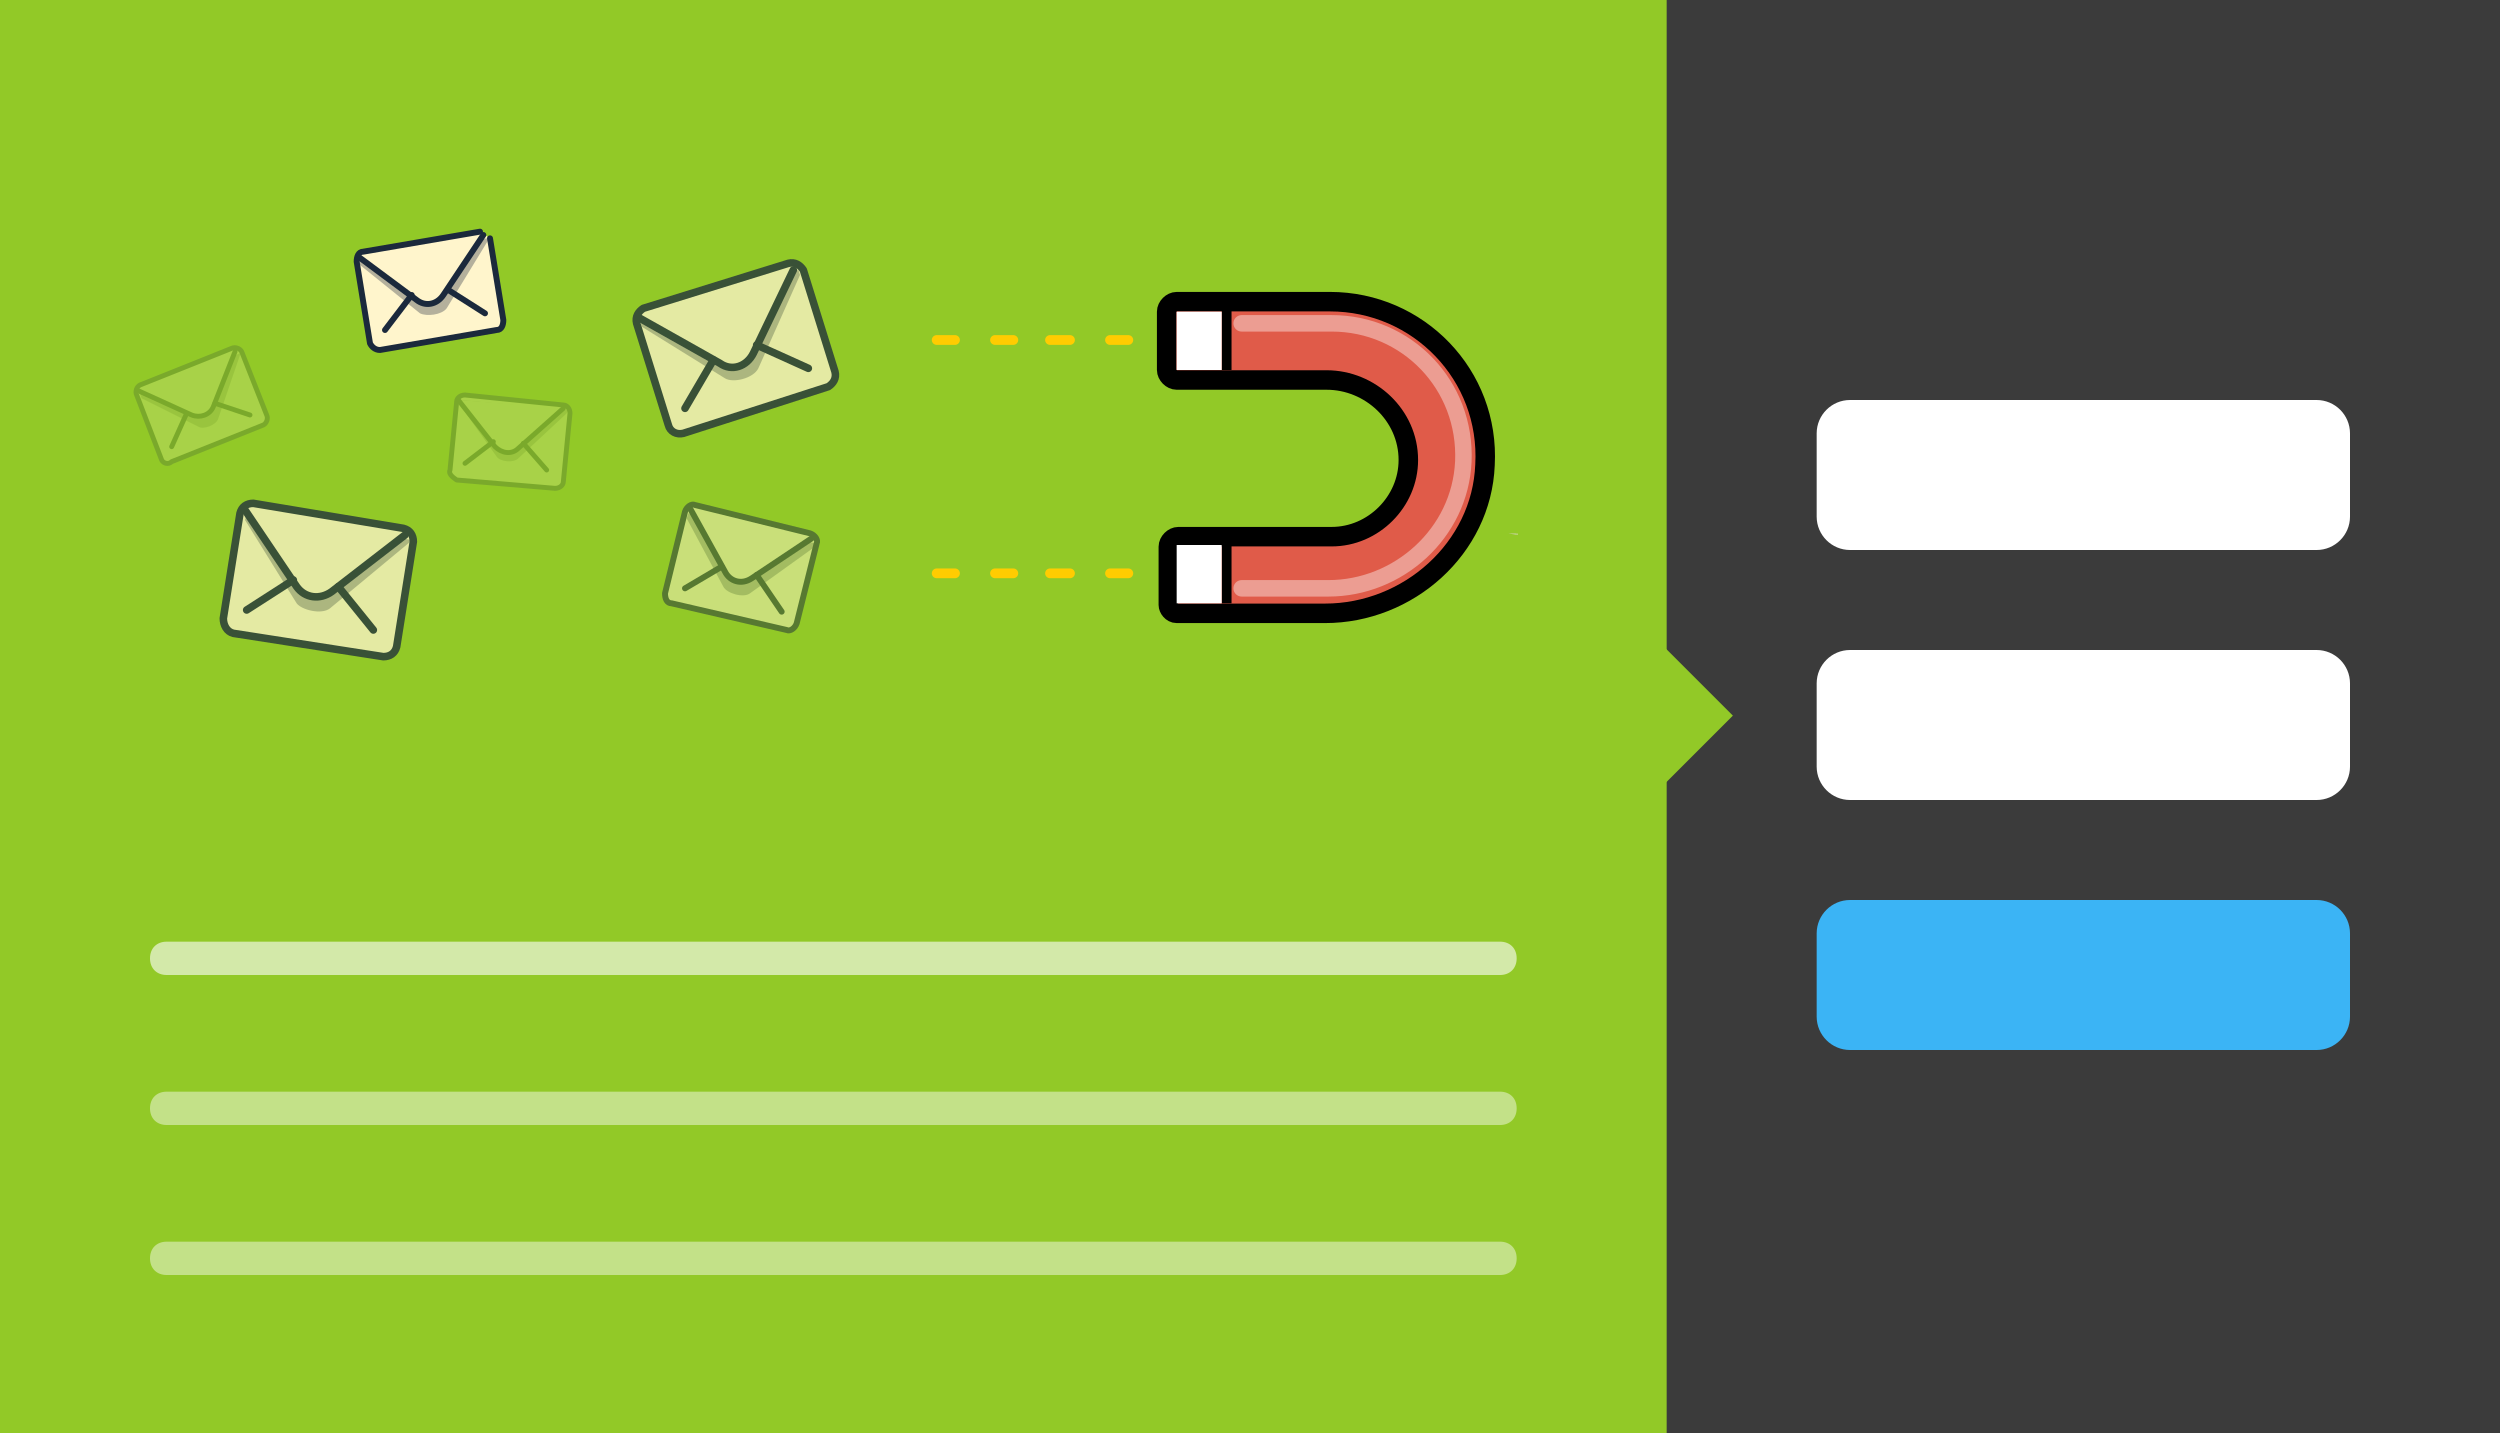 <?xml version="1.0" encoding="utf-8"?>
<!-- Generator: Adobe Illustrator 19.1.0, SVG Export Plug-In . SVG Version: 6.00 Build 0)  -->
<svg version="1.1" id="Layer_1" xmlns="http://www.w3.org/2000/svg" xmlns:xlink="http://www.w3.org/1999/xlink" x="0px" y="0px"
	 viewBox="-320 264 150 86" style="enable-background:new -320 264 150 86;" xml:space="preserve">
<style type="text/css">
	.st0{fill:#92C927;}
	.st1{opacity:0.6;fill:#FFFFFF;enable-background:new    ;}
	.st2{opacity:0.45;fill:#FFFFFF;enable-background:new    ;}
	.st3{opacity:0.6;}
	.st4{fill:#D9D3CD;}
	.st5{fill:#EBE4DC;}
	.st6{opacity:0.75;}
	.st7{fill:#FFF5CC;stroke:#1B293C;stroke-width:0.454;stroke-linecap:round;stroke-linejoin:round;stroke-miterlimit:10;}
	.st8{opacity:0.35;fill:#293342;enable-background:new    ;}
	.st9{fill:none;stroke:#1B293C;stroke-width:0.454;stroke-linecap:round;stroke-linejoin:round;stroke-miterlimit:10;}
	.st10{opacity:0.5;}
	.st11{fill:#FFF5CC;stroke:#1B293C;stroke-width:0.356;stroke-linecap:round;stroke-linejoin:round;stroke-miterlimit:10;}
	.st12{fill:none;stroke:#1B293C;stroke-width:0.356;stroke-linecap:round;stroke-linejoin:round;stroke-miterlimit:10;}
	.st13{opacity:0.2;}
	.st14{fill:#FFF5CC;stroke:#1B293C;stroke-width:0.295;stroke-linecap:round;stroke-linejoin:round;stroke-miterlimit:10;}
	.st15{fill:none;stroke:#1B293C;stroke-width:0.295;stroke-linecap:round;stroke-linejoin:round;stroke-miterlimit:10;}
	.st16{fill:#E05B49;stroke:#000000;stroke-width:1.17;stroke-linecap:round;stroke-linejoin:round;stroke-miterlimit:10;}
	.st17{fill:none;stroke:#000000;stroke-width:0.585;stroke-linejoin:round;stroke-miterlimit:10;}
	.st18{fill:none;stroke:#FFCC01;stroke-width:0.585;stroke-linecap:round;stroke-linejoin:round;stroke-miterlimit:10;}
	.st19{fill:#FFFFFF;}
	.st20{fill:none;stroke:#EC9D92;stroke-width:0.989;stroke-linecap:round;stroke-linejoin:round;stroke-miterlimit:10;}
	.st21{fill:#3B3B3B;}
	.st22{fill:#3BB4F5;}
	.st23{display:none;}
</style>
<g id="Layer_1_1_">
	<rect x="-320" y="264" class="st0" width="150" height="86"/>
	<path class="st1" d="M-230,322.5h-80c-0.6,0-1-0.4-1-1l0,0c0-0.6,0.4-1,1-1h80c0.6,0,1,0.4,1,1l0,0
		C-229,322.1-229.4,322.5-230,322.5z"/>
	<path class="st2" d="M-230,331.5h-80c-0.6,0-1-0.4-1-1l0,0c0-0.6,0.4-1,1-1h80c0.6,0,1,0.4,1,1l0,0
		C-229,331.1-229.4,331.5-230,331.5z"/>
	<path class="st2" d="M-230,340.5h-80c-0.6,0-1-0.4-1-1l0,0c0-0.6,0.4-1,1-1h80c0.6,0,1,0.4,1,1l0,0
		C-229,340.1-229.4,340.5-230,340.5z"/>
	<g>
		<g class="st3">
			<path class="st4" d="M-229,296.1c0-0.1,0-0.1-0.1-0.1l-0.2,0c-0.1,0-0.1,0-0.2,0"/>
			<path class="st5" d="M-229,296c0.1,0,0.1,0.1,0,0.1"/>
		</g>
	</g>
	<g class="st6">
		<path class="st7" d="M-279.9,289.5l-1.9-6.1c-0.1-0.4,0.1-0.7,0.4-0.9l8.7-2.7c0.4-0.1,0.7,0.1,0.9,0.4l1.9,6.1
			c0.1,0.4-0.1,0.7-0.4,0.9l-8.7,2.8C-279.4,290.1-279.8,289.9-279.9,289.5z"/>
		<path class="st8" d="M-272,280.5l-2.5,5.6c-0.3,0.6-1.5,0.9-2,0.6l-5-3.1l-0.1-0.4l9.5-3L-272,280.5z"/>
		<path class="st7" d="M-272.4,280.2l-2.4,5c-0.4,0.8-1.3,1.1-2,0.6l-4.8-2.7"/>
		<line class="st9" x1="-274.6" y1="284.7" x2="-271.5" y2="286.1"/>
		<line class="st9" x1="-277.2" y1="285.6" x2="-278.9" y2="288.5"/>
	</g>
	<g class="st6">
		<path class="st7" d="M-306.6,301.1l1-6.3c0.1-0.4,0.4-0.6,0.8-0.6l9,1.5c0.4,0.1,0.6,0.4,0.6,0.8l-1,6.3c-0.1,0.4-0.4,0.6-0.8,0.6
			l-9-1.4C-306.4,301.9-306.6,301.5-306.6,301.1z"/>
		<path class="st8" d="M-295.5,296.6l-4.7,3.9c-0.5,0.4-1.7,0.1-2-0.3l-3.1-5l0.1-0.4l9.9,1.6L-295.5,296.6z"/>
		<path class="st7" d="M-295.7,296.1l-4.4,3.4c-0.7,0.5-1.6,0.4-2.1-0.3l-3.1-4.6"/>
		<line class="st9" x1="-299.7" y1="299.2" x2="-297.6" y2="301.8"/>
		<line class="st9" x1="-302.4" y1="298.8" x2="-305.2" y2="300.6"/>
	</g>
	<g class="st10">
		<path class="st11" d="M-280.1,299.6l1.2-4.9c0.1-0.3,0.4-0.5,0.6-0.4l6.9,1.7c0.3,0.1,0.5,0.4,0.4,0.6l-1.2,4.8
			c-0.1,0.3-0.4,0.5-0.6,0.4l-6.9-1.6C-280,300.2-280.1,299.9-280.1,299.6z"/>
		<path class="st8" d="M-271.1,296.8l-3.9,2.8c-0.4,0.3-1.4,0-1.6-0.4l-2.2-4.1l0.1-0.3l7.6,1.8V296.8z"/>
		<path class="st11" d="M-271.3,296.3l-3.6,2.4c-0.6,0.4-1.3,0.2-1.6-0.4l-2.1-3.8"/>
		<line class="st12" x1="-274.6" y1="298.5" x2="-273.1" y2="300.7"/>
		<line class="st12" x1="-276.7" y1="298" x2="-278.9" y2="299.3"/>
	</g>
	<path class="st11" d="M-290.6,278.3l0.8,4.9c0,0.3-0.1,0.6-0.4,0.6l-7,1.2c-0.3,0-0.5-0.2-0.6-0.4l-0.8-4.9c0-0.3,0.1-0.6,0.4-0.6
		l7-1.2"/>
	<path class="st8" d="M-290.7,278.4l-2.5,4.1c-0.3,0.4-1.2,0.5-1.6,0.3l-3.6-2.9l-0.1-0.3l7.7-1.3"/>
	<path class="st11" d="M-291,278.1l-2.4,3.6c-0.4,0.6-1.1,0.7-1.6,0.3l-3.5-2.6"/>
	<line class="st12" x1="-293.1" y1="281.4" x2="-290.9" y2="282.8"/>
	<line class="st12" x1="-295.3" y1="281.7" x2="-296.9" y2="283.8"/>
	<g class="st13">
		<path class="st14" d="M-293,292.2l0.4-4.1c0-0.2,0.2-0.4,0.5-0.4l5.9,0.6c0.2,0,0.4,0.2,0.4,0.5l-0.4,4.1c0,0.2-0.2,0.4-0.5,0.4
			l-5.9-0.5C-292.9,292.6-293.1,292.4-293,292.2z"/>
		<path class="st8" d="M-286,288.8l-2.9,2.7c-0.3,0.3-1.1,0.2-1.3-0.1l-2.2-3.1V288l6.5,0.6L-286,288.8z"/>
		<path class="st14" d="M-286.2,288.5l-2.7,2.4c-0.4,0.4-1,0.3-1.4-0.1l-2.2-2.8"/>
		<line class="st15" x1="-288.6" y1="290.6" x2="-287.2" y2="292.2"/>
		<line class="st15" x1="-290.4" y1="290.5" x2="-292.1" y2="291.8"/>
	</g>
	<g class="st13">
		<path class="st14" d="M-310.3,291.6l-1.5-3.9c-0.1-0.2,0-0.5,0.2-0.6l5.5-2.2c0.2-0.1,0.5,0,0.6,0.2l1.5,3.8
			c0.1,0.2,0,0.5-0.2,0.6l-5.5,2.2C-309.9,291.9-310.2,291.8-310.3,291.6z"/>
		<path class="st8" d="M-305.6,285.3l-1.3,3.8c-0.1,0.4-0.9,0.7-1.2,0.5l-3.4-1.7l-0.1-0.3l6-2.4V285.3z"/>
		<path class="st14" d="M-305.9,285.1l-1.3,3.3c-0.2,0.5-0.8,0.7-1.3,0.5l-3.3-1.5"/>
		<line class="st15" x1="-307.1" y1="288.2" x2="-305" y2="288.9"/>
		<line class="st15" x1="-308.8" y1="288.8" x2="-309.7" y2="290.8"/>
	</g>
	<path class="st16" d="M-249.4,300.8h8.9c5,0,9.4-3.9,9.6-8.9c0.3-5.4-4-9.8-9.3-9.8h-9.2c-0.3,0-0.6,0.3-0.6,0.6v3.5
		c0,0.3,0.3,0.6,0.6,0.6h9c2.6,0,4.9,2.1,4.9,4.8c0,2.5-2.1,4.6-4.6,4.6h-9.2c-0.3,0-0.6,0.3-0.6,0.6v3.5
		C-249.9,300.5-249.7,300.8-249.4,300.8z"/>
	<line class="st17" x1="-246.4" y1="300.2" x2="-246.4" y2="296.7"/>
	<line class="st17" x1="-246.4" y1="286.2" x2="-246.4" y2="282.6"/>
	<line class="st18" x1="-252.3" y1="298.4" x2="-253.4" y2="298.4"/>
	<line class="st18" x1="-255.8" y1="298.4" x2="-257" y2="298.4"/>
	<line class="st18" x1="-252.3" y1="284.4" x2="-253.4" y2="284.4"/>
	<line class="st18" x1="-255.8" y1="284.4" x2="-257" y2="284.4"/>
	<line class="st18" x1="-259.2" y1="298.4" x2="-260.3" y2="298.4"/>
	<line class="st18" x1="-262.7" y1="298.4" x2="-263.8" y2="298.4"/>
	<line class="st18" x1="-259.2" y1="284.4" x2="-260.3" y2="284.4"/>
	<line class="st18" x1="-262.7" y1="284.4" x2="-263.8" y2="284.4"/>
	<rect x="-249.4" y="282.7" class="st19" width="2.7" height="3.5"/>
	<rect x="-249.4" y="296.7" class="st19" width="2.7" height="3.5"/>
	<path class="st20" d="M-245.5,299.3h5.2c4.2,0,7.9-3.3,8.1-7.6c0.2-4.6-3.4-8.3-7.9-8.3h-5.4"/>
	<rect x="-220" y="264" class="st21" width="50" height="86"/>
	<path class="st22" d="M-181,327h-28c-1.1,0-2-0.9-2-2v-5c0-1.1,0.9-2,2-2h28c1.1,0,2,0.9,2,2v5C-179,326.1-179.9,327-181,327z"/>
	<path class="st19" d="M-181,312h-28c-1.1,0-2-0.9-2-2v-5c0-1.1,0.9-2,2-2h28c1.1,0,2,0.9,2,2v5C-179,311.1-179.9,312-181,312z"/>
	<path class="st19" d="M-181,297h-28c-1.1,0-2-0.9-2-2v-5c0-1.1,0.9-2,2-2h28c1.1,0,2,0.9,2,2v5C-179,296.1-179.9,297-181,297z"/>
	
		<rect x="-222.8" y="304.2" transform="matrix(-0.707 -0.707 0.707 -0.707 -592.646 368.517)" class="st0" width="5.7" height="5.7"/>
</g>
<g id="Layer_2" class="st23">
</g>
</svg>
